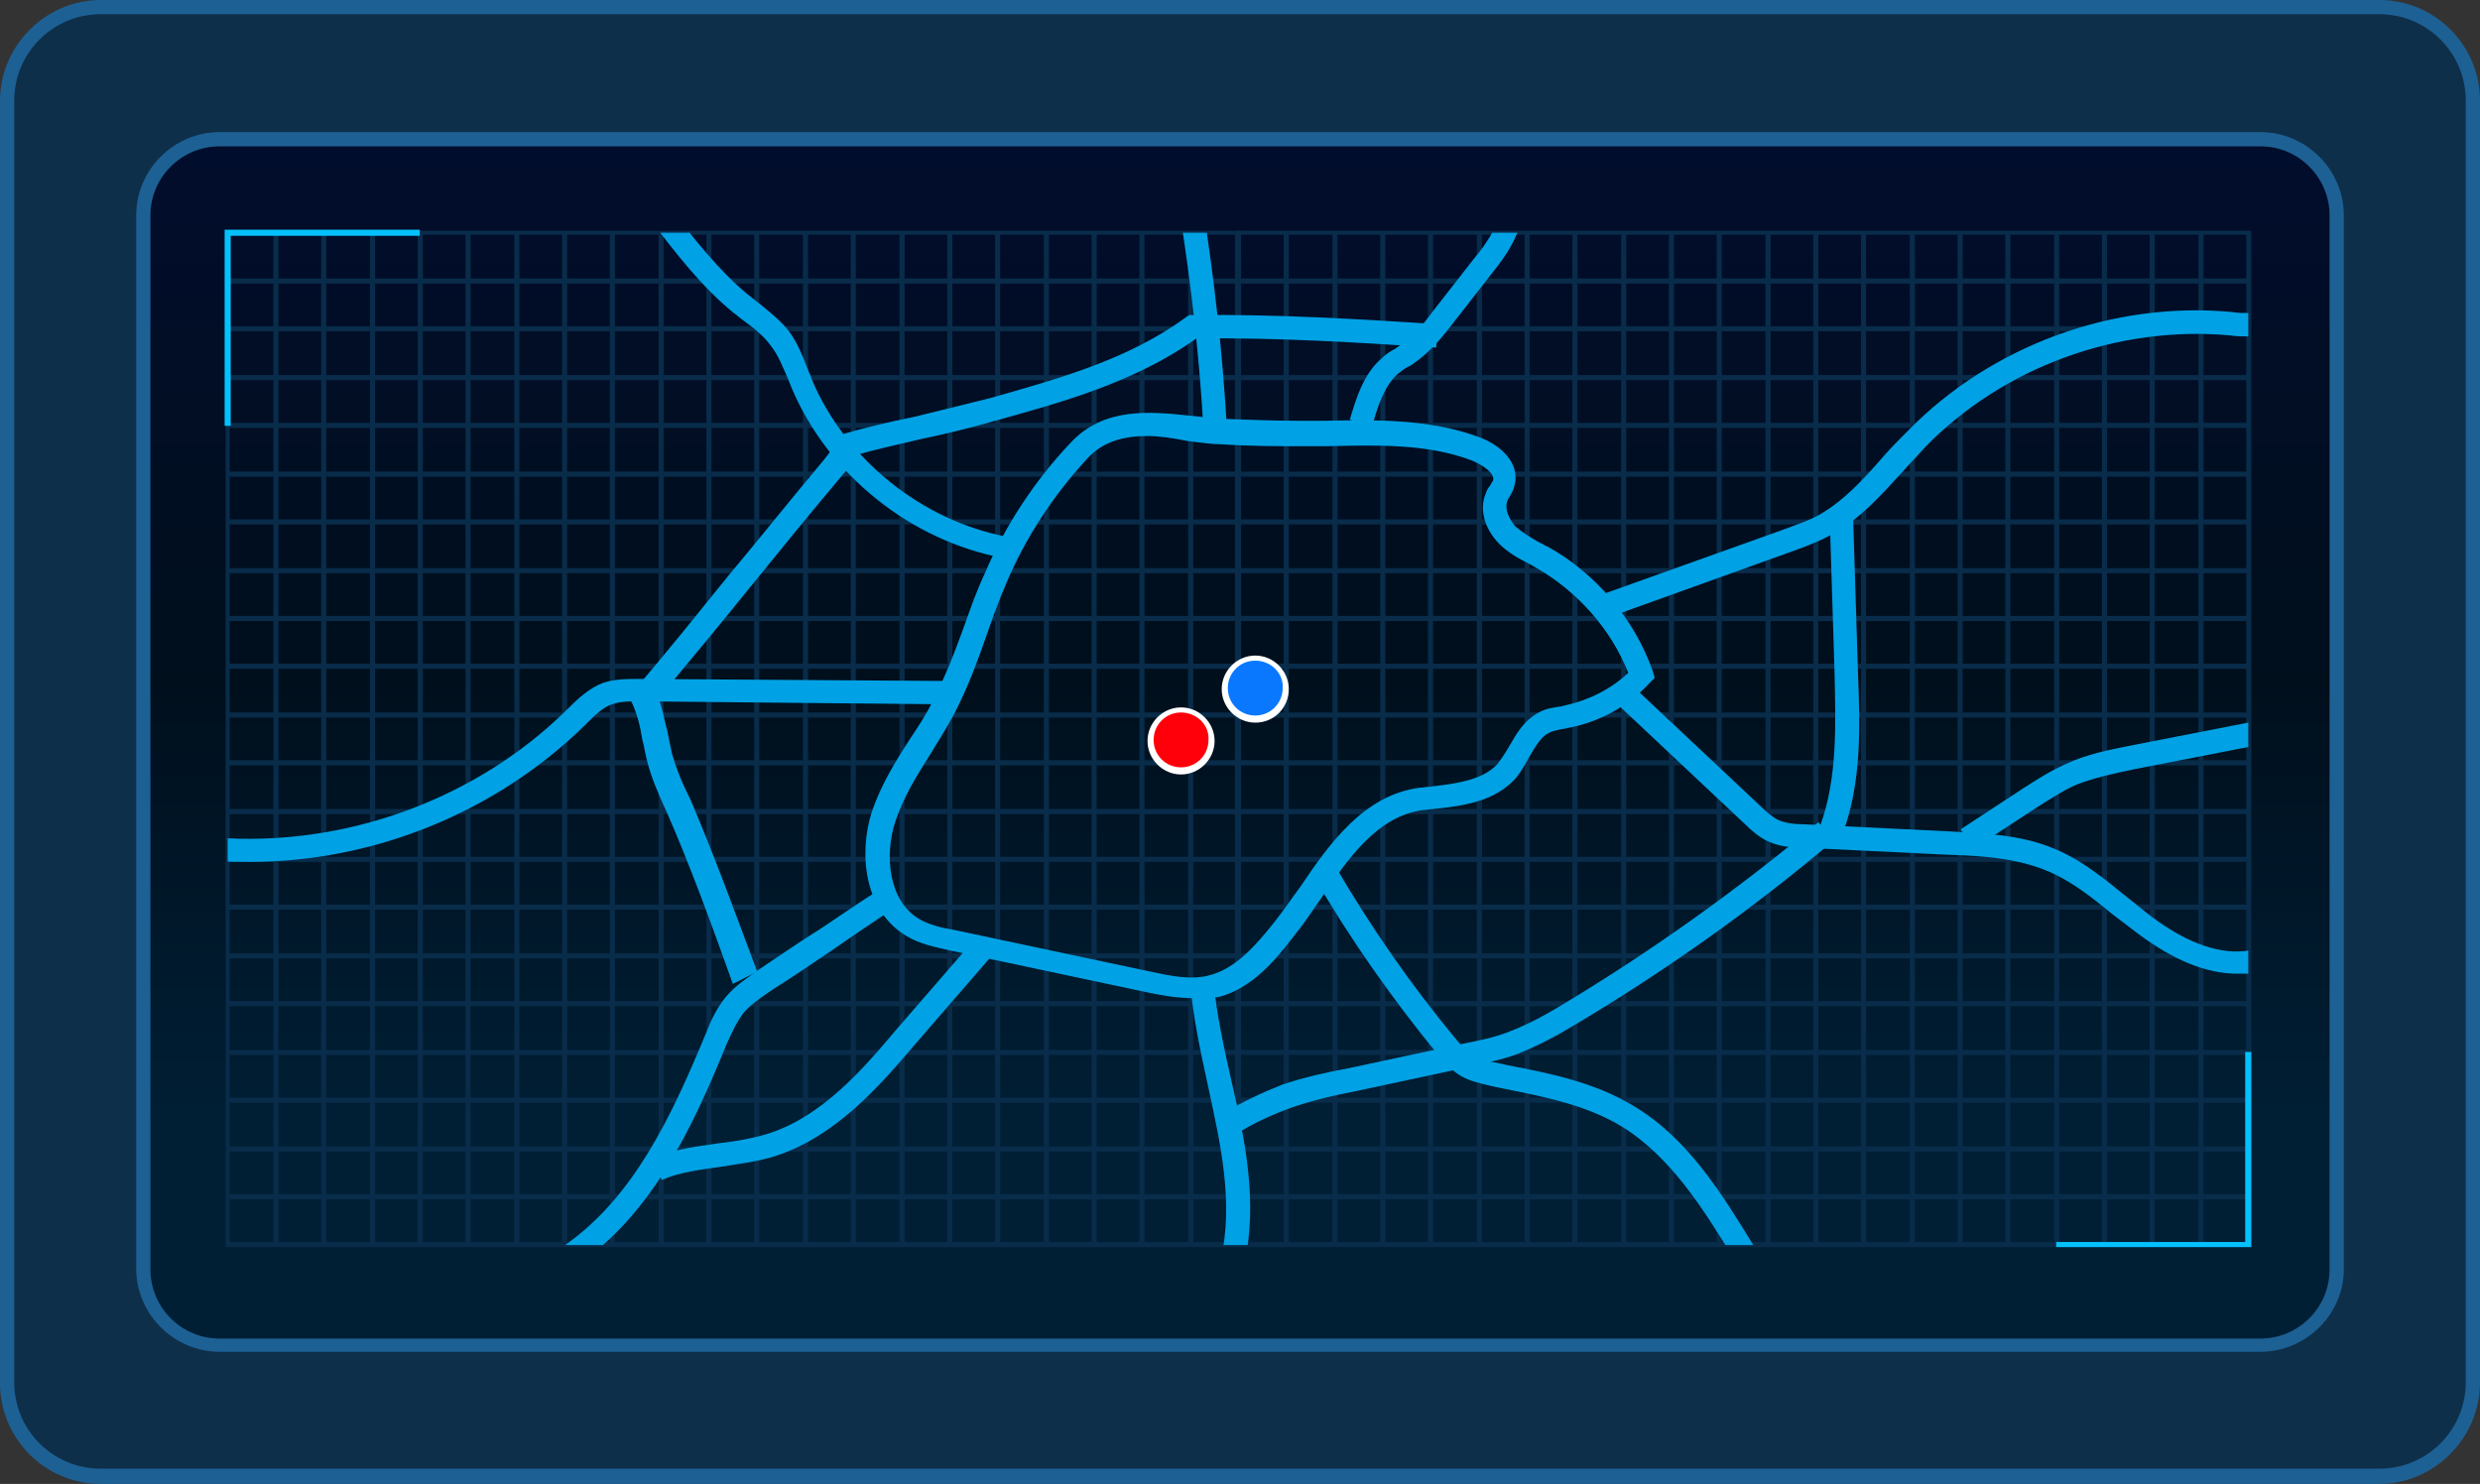<?xml version="1.0" encoding="utf-8"?>
<!-- Generator: Adobe Illustrator 26.5.0, SVG Export Plug-In . SVG Version: 6.00 Build 0)  -->
<svg version="1.1" id="레이어_5" xmlns="http://www.w3.org/2000/svg" xmlns:xlink="http://www.w3.org/1999/xlink" x="0px"
	 y="0px" viewBox="0 0 244 146" style="enable-background:new 0 0 244 146;" xml:space="preserve">
<rect x="0" y="0" width="244" height="146" fill="#333333" stroke="none"/>
<g>
	<g>
		<path style="fill:#0E2F4A;" d="M234.7,145.3H9.3c-4.8,0-8.6-3.9-8.6-8.6V9.3c0-4.8,3.9-8.6,8.6-8.6h225.3c4.8,0,8.6,3.9,8.6,8.6
			v127.3C243.3,141.4,239.4,145.3,234.7,145.3z"/>
		<path style="fill:#1D6094;" d="M234.1,146H9.9c-5.5,0-9.9-4.5-9.9-9.9V9.9C0,4.5,4.5,0,9.9,0h224.2c5.5,0,9.9,4.5,9.9,9.9v126.1
			C244,141.5,239.5,146,234.1,146z M9.9,1.4c-4.7,0-8.5,3.8-8.5,8.5v126.1c0,4.7,3.8,8.5,8.5,8.5h224.2c4.7,0,8.5-3.8,8.5-8.5V9.9
			c0-4.7-3.8-8.5-8.5-8.5H9.9z"/>
	</g>
	<g>
		<linearGradient id="SVGID_1_" gradientUnits="userSpaceOnUse" x1="122" y1="-3.709" x2="122" y2="111.313">
			<stop  offset="0" style="stop-color:#010B33"/>
			<stop  offset="0.209" style="stop-color:#010D2A"/>
			<stop  offset="0.618" style="stop-color:#000F1C"/>
			<stop  offset="0.708" style="stop-color:#001323"/>
			<stop  offset="1" style="stop-color:#001F35"/>
		</linearGradient>
		<path style="fill:url(#SVGID_1_);" d="M223.5,132.3H20.5c-3.5,0-6.3-2.8-6.3-6.3V20c0-3.5,2.8-6.3,6.3-6.3h203.1
			c3.5,0,6.3,2.8,6.3,6.3v106C229.9,129.5,227,132.3,223.5,132.3z"/>
		<path style="fill:#1D6094;" d="M222.4,133H21.6c-4.5,0-8.2-3.7-8.2-8.2V21.2c0-4.5,3.7-8.2,8.2-8.2h200.8c4.5,0,8.2,3.7,8.2,8.2
			v103.7C230.6,129.3,226.9,133,222.4,133z M21.6,14.4c-3.7,0-6.8,3-6.8,6.8v103.7c0,3.7,3,6.8,6.8,6.8h200.8c3.7,0,6.8-3,6.8-6.8
			V21.2c0-3.7-3-6.8-6.8-6.8H21.6z"/>
	</g>
	<g>
		<g>
			<path style="fill:#082C4A;" d="M122.1,122.7H22.2v-100h99.9V122.7z M22.6,122.2h98.9V23.1H22.6V122.2z"/>
			<rect x="22.4" y="117.5" style="fill:#082C4A;" width="99.4" height="0.5"/>
			<rect x="22.4" y="112.8" style="fill:#082C4A;" width="99.4" height="0.5"/>
			<rect x="22.4" y="108" style="fill:#082C4A;" width="99.4" height="0.5"/>
			<rect x="22.4" y="103.3" style="fill:#082C4A;" width="99.4" height="0.5"/>
			<rect x="22.4" y="98.5" style="fill:#082C4A;" width="99.4" height="0.5"/>
			<rect x="22.4" y="93.8" style="fill:#082C4A;" width="99.4" height="0.5"/>
			<rect x="22.4" y="89" style="fill:#082C4A;" width="99.4" height="0.5"/>
			<rect x="22.4" y="84.3" style="fill:#082C4A;" width="99.4" height="0.5"/>
			<rect x="22.4" y="79.6" style="fill:#082C4A;" width="99.4" height="0.5"/>
			<rect x="22.4" y="74.8" style="fill:#082C4A;" width="99.4" height="0.5"/>
			<rect x="22.4" y="70.1" style="fill:#082C4A;" width="99.4" height="0.5"/>
			<rect x="22.4" y="65.3" style="fill:#082C4A;" width="99.4" height="0.5"/>
			<rect x="22.4" y="60.6" style="fill:#082C4A;" width="99.4" height="0.5"/>
			<rect x="22.4" y="55.9" style="fill:#082C4A;" width="99.4" height="0.5"/>
			<rect x="22.4" y="51.1" style="fill:#082C4A;" width="99.4" height="0.5"/>
			<rect x="22.4" y="46.4" style="fill:#082C4A;" width="99.4" height="0.5"/>
			<rect x="22.4" y="41.6" style="fill:#082C4A;" width="99.4" height="0.5"/>
			<rect x="22.4" y="36.9" style="fill:#082C4A;" width="99.4" height="0.5"/>
			<rect x="22.4" y="32.1" style="fill:#082C4A;" width="99.4" height="0.5"/>
			<rect x="22.4" y="27.4" style="fill:#082C4A;" width="99.4" height="0.5"/>
			<rect x="116.9" y="22.9" style="fill:#082C4A;" width="0.5" height="99.6"/>
			<rect x="112.1" y="22.9" style="fill:#082C4A;" width="0.5" height="99.6"/>
			<rect x="107.4" y="22.9" style="fill:#082C4A;" width="0.5" height="99.6"/>
			<rect x="102.7" y="22.9" style="fill:#082C4A;" width="0.5" height="99.6"/>
			<rect x="97.9" y="22.9" style="fill:#082C4A;" width="0.5" height="99.6"/>
			<rect x="93.2" y="22.9" style="fill:#082C4A;" width="0.5" height="99.6"/>
			<rect x="88.5" y="22.9" style="fill:#082C4A;" width="0.5" height="99.6"/>
			<rect x="83.7" y="22.9" style="fill:#082C4A;" width="0.5" height="99.6"/>
			<rect x="79" y="22.9" style="fill:#082C4A;" width="0.5" height="99.6"/>
			<rect x="74.2" y="22.9" style="fill:#082C4A;" width="0.5" height="99.6"/>
			<rect x="69.5" y="22.9" style="fill:#082C4A;" width="0.5" height="99.6"/>
			<rect x="64.8" y="22.9" style="fill:#082C4A;" width="0.5" height="99.6"/>
			<rect x="60" y="22.9" style="fill:#082C4A;" width="0.5" height="99.6"/>
			<rect x="55.3" y="22.9" style="fill:#082C4A;" width="0.5" height="99.6"/>
			<rect x="50.6" y="22.9" style="fill:#082C4A;" width="0.5" height="99.6"/>
			<rect x="45.8" y="22.9" style="fill:#082C4A;" width="0.5" height="99.6"/>
			<rect x="41.1" y="22.9" style="fill:#082C4A;" width="0.5" height="99.6"/>
			<rect x="36.4" y="22.9" style="fill:#082C4A;" width="0.5" height="99.6"/>
			<rect x="31.6" y="22.9" style="fill:#082C4A;" width="0.5" height="99.6"/>
			<rect x="26.9" y="22.9" style="fill:#082C4A;" width="0.5" height="99.6"/>
		</g>
		<g>
			<path style="fill:#082C4A;" d="M221.5,122.7h-99.9v-100h99.9V122.7z M122.1,122.2H221V23.1h-98.9V122.2z"/>
			<rect x="121.8" y="117.5" style="fill:#082C4A;" width="99.4" height="0.5"/>
			<rect x="121.8" y="112.8" style="fill:#082C4A;" width="99.4" height="0.5"/>
			<rect x="121.8" y="108" style="fill:#082C4A;" width="99.4" height="0.5"/>
			<rect x="121.8" y="103.3" style="fill:#082C4A;" width="99.4" height="0.5"/>
			<rect x="121.8" y="98.5" style="fill:#082C4A;" width="99.4" height="0.5"/>
			<rect x="121.8" y="93.8" style="fill:#082C4A;" width="99.4" height="0.5"/>
			<rect x="121.8" y="89" style="fill:#082C4A;" width="99.4" height="0.5"/>
			<rect x="121.8" y="84.3" style="fill:#082C4A;" width="99.4" height="0.5"/>
			<rect x="121.8" y="79.6" style="fill:#082C4A;" width="99.4" height="0.5"/>
			<rect x="121.8" y="74.8" style="fill:#082C4A;" width="99.4" height="0.5"/>
			<rect x="121.8" y="70.1" style="fill:#082C4A;" width="99.4" height="0.5"/>
			<rect x="121.8" y="65.3" style="fill:#082C4A;" width="99.4" height="0.5"/>
			<rect x="121.8" y="60.6" style="fill:#082C4A;" width="99.4" height="0.5"/>
			<rect x="121.8" y="55.9" style="fill:#082C4A;" width="99.4" height="0.5"/>
			<rect x="121.8" y="51.1" style="fill:#082C4A;" width="99.4" height="0.5"/>
			<rect x="121.8" y="46.4" style="fill:#082C4A;" width="99.4" height="0.5"/>
			<rect x="121.8" y="41.6" style="fill:#082C4A;" width="99.4" height="0.5"/>
			<rect x="121.8" y="36.9" style="fill:#082C4A;" width="99.4" height="0.5"/>
			<rect x="121.8" y="32.1" style="fill:#082C4A;" width="99.4" height="0.5"/>
			<rect x="121.8" y="27.4" style="fill:#082C4A;" width="99.4" height="0.5"/>
			<rect x="216.3" y="22.9" style="fill:#082C4A;" width="0.5" height="99.6"/>
			<rect x="211.5" y="22.9" style="fill:#082C4A;" width="0.5" height="99.6"/>
			<rect x="206.8" y="22.9" style="fill:#082C4A;" width="0.5" height="99.6"/>
			<rect x="202.1" y="22.9" style="fill:#082C4A;" width="0.5" height="99.6"/>
			<rect x="197.3" y="22.9" style="fill:#082C4A;" width="0.5" height="99.6"/>
			<rect x="192.6" y="22.9" style="fill:#082C4A;" width="0.5" height="99.6"/>
			<rect x="187.9" y="22.9" style="fill:#082C4A;" width="0.5" height="99.6"/>
			<rect x="183.1" y="22.9" style="fill:#082C4A;" width="0.5" height="99.6"/>
			<rect x="178.4" y="22.9" style="fill:#082C4A;" width="0.5" height="99.6"/>
			<rect x="173.7" y="22.9" style="fill:#082C4A;" width="0.5" height="99.6"/>
			<rect x="168.9" y="22.9" style="fill:#082C4A;" width="0.5" height="99.6"/>
			<rect x="164.2" y="22.9" style="fill:#082C4A;" width="0.5" height="99.6"/>
			<rect x="159.5" y="22.9" style="fill:#082C4A;" width="0.5" height="99.6"/>
			<rect x="154.7" y="22.9" style="fill:#082C4A;" width="0.5" height="99.6"/>
			<rect x="150" y="22.9" style="fill:#082C4A;" width="0.5" height="99.6"/>
			<rect x="145.3" y="22.9" style="fill:#082C4A;" width="0.5" height="99.6"/>
			<rect x="140.5" y="22.9" style="fill:#082C4A;" width="0.5" height="99.6"/>
			<rect x="135.8" y="22.9" style="fill:#082C4A;" width="0.5" height="99.6"/>
			<rect x="131.1" y="22.9" style="fill:#082C4A;" width="0.5" height="99.6"/>
			<rect x="126.3" y="22.9" style="fill:#082C4A;" width="0.5" height="99.6"/>
		</g>
	</g>
	<polygon style="fill:#04C1FD;" points="22.7,41.9 22.1,41.9 22.1,22.6 41.3,22.6 41.3,23.2 22.7,23.2 	"/>
	<polygon style="fill:#04C1FD;" points="221.5,122.7 202.3,122.7 202.3,122.2 220.9,122.2 220.9,103.5 221.5,103.5 	"/>
	<g>
		<defs>
			<rect id="SVGID_00000023991692131858387350000011040972412266361478_" x="22.4" y="22.9" width="198.8" height="99.6"/>
		</defs>
		<clipPath id="SVGID_00000004546076026737202180000014900487156690465974_">
			<use xlink:href="#SVGID_00000023991692131858387350000011040972412266361478_"  style="overflow:visible;"/>
		</clipPath>
		<g style="clip-path:url(#SVGID_00000004546076026737202180000014900487156690465974_);">
			<path style="fill:#00A2E5;" d="M117.3,98.2c-1.6,0-3.2-0.3-4.6-0.6l-19.3-4.1c-1.3-0.3-2.9-0.6-4.2-1.4c-4.1-2.4-4.8-8-3.4-12.3
				c0.9-2.6,2.3-4.9,3.8-7.2c0.8-1.2,1.6-2.4,2.2-3.7c1.2-2.3,2.2-4.9,3.1-7.4c0.6-1.7,1.2-3.4,2-5.1c2-4.7,4.9-9.1,8.4-12.8
				c3.3-3.6,7.9-3.1,11.8-2.7c1,0.1,2,0.2,2.9,0.3l0,0c2.8,0.1,5.4,0.2,7.8,0.2c0.8,0,1.6,0,2.5,0c5.1-0.1,10.3-0.2,15.2,1.6
				c2.2,0.8,4.1,2.6,3.5,4.8c-0.1,0.4-0.3,0.8-0.5,1.1c-0.1,0.2-0.2,0.3-0.2,0.4c-0.3,0.8,0.2,1.8,0.8,2.5c0.7,0.6,1.5,1.1,2.4,1.6
				c0.3,0.1,0.5,0.3,0.8,0.4c4.7,2.6,8.5,7.1,10.3,12.2l0.2,0.7l-0.5,0.5c-2.1,2.3-4.9,3.8-7.9,4.4c-0.2,0-0.3,0.1-0.5,0.1
				c-0.6,0.1-1.1,0.2-1.5,0.4c-0.8,0.4-1.3,1.3-1.9,2.3c-0.4,0.7-0.8,1.5-1.4,2.2c-2.1,2.3-5.2,2.7-8.1,3c-0.3,0-0.7,0.1-1,0.1
				c-4.5,0.6-7.4,4.8-10.1,8.8c-0.9,1.3-1.7,2.5-2.6,3.6c-1.7,2.2-4,5.1-7.4,6C118.9,98.2,118.1,98.2,117.3,98.2z M112.9,42.9
				c-2.3,0-4.4,0.5-6,2.3c-3.3,3.6-6,7.7-7.9,12.2c-0.7,1.6-1.3,3.3-1.9,5c-0.9,2.6-1.9,5.3-3.2,7.8c-0.7,1.3-1.5,2.6-2.3,3.9
				c-1.4,2.2-2.7,4.3-3.5,6.7c-1.1,3.3-0.7,7.8,2.3,9.6c1,0.6,2.3,0.9,3.5,1.1l19.3,4.1c1.9,0.4,4.1,0.9,6,0.3
				c2.4-0.7,4.3-2.8,6.2-5.2c0.8-1,1.6-2.2,2.5-3.4c2.9-4.3,6.3-9.1,11.8-9.8c0.3,0,0.7-0.1,1-0.1c2.5-0.3,5.1-0.6,6.6-2.2
				c0.4-0.5,0.8-1.1,1.2-1.8c0.7-1.2,1.4-2.5,2.9-3.3c0.7-0.4,1.5-0.5,2.2-0.6c0.1,0,0.3-0.1,0.4-0.1c2.3-0.5,4.5-1.6,6.2-3.2
				c-1.7-4.3-5-8-9-10.3c-0.2-0.1-0.5-0.3-0.7-0.4c-1-0.5-2.1-1.1-3-2c-1.2-1.2-2.1-3.2-1.3-5c0.1-0.3,0.2-0.5,0.4-0.7
				c0.1-0.2,0.2-0.4,0.3-0.5c0.2-0.7-0.9-1.5-2.1-2c-4.5-1.7-9.5-1.5-14.3-1.4c-0.8,0-1.7,0-2.5,0c-2.5,0-5.1,0-8-0.2l0,0
				c-1,0-2.1-0.2-3.1-0.3C115.4,43.1,114.1,42.9,112.9,42.9z"/>
			<path style="fill:#00A2E5;" d="M170.5,123.7c-2.9-4.7-6.1-9.9-11-12.9c-3.5-2.1-7.6-2.9-11.6-3.7c-0.5-0.1-1-0.2-1.4-0.3
				c-0.8-0.2-1.8-0.4-2.7-0.9c-0.9-0.5-1.6-1.3-2.3-2.1c-4.5-5.5-8.6-11.3-12.2-17.5l2-1.2c3.5,6,7.5,11.8,12,17.2
				c0.6,0.7,1.1,1.3,1.6,1.6c0.5,0.3,1.2,0.5,2,0.6c0.5,0.1,1,0.2,1.4,0.3c4.2,0.8,8.6,1.7,12.4,4c5.4,3.2,8.8,8.8,11.8,13.7
				L170.5,123.7z"/>
			<path style="fill:#00A2E5;" d="M158.1,60.8l-0.8-2.2l17.9-6.4c1.3-0.5,2.6-0.9,3.7-1.5c2.5-1.4,4.5-3.6,6.5-5.9
				c0.7-0.8,1.5-1.6,2.3-2.4c8.2-8.4,20.2-12.8,31.9-11.7c0.5,0.1,1.1,0.1,1.8,0.1v2.3c-0.7,0-1.4,0-2-0.1c-11-1-22.3,3.1-30,11
				c-0.7,0.8-1.5,1.6-2.2,2.4c-2.1,2.3-4.3,4.8-7.2,6.3c-1.3,0.7-2.7,1.2-4.1,1.7L158.1,60.8z"/>
			<path style="fill:#00A2E5;" d="M220.1,95.8c-3,0-6.2-1.3-9.7-3.9c-0.8-0.6-1.7-1.3-2.5-1.9c-2.2-1.8-4.2-3.4-6.7-4.4
				c-3-1.2-6.3-1.4-9.5-1.5l-14.4-0.7c-1,0-2.2-0.1-3.3-0.6c-0.9-0.4-1.7-1.1-2.3-1.7l-13.3-12.5l1.6-1.7l13.3,12.5
				c0.5,0.5,1.1,1,1.7,1.3c0.7,0.3,1.6,0.4,2.4,0.4l14.4,0.7c3.3,0.2,7,0.3,10.3,1.7c2.7,1.1,5,3,7.2,4.8c0.8,0.6,1.6,1.3,2.4,1.9
				c3.6,2.7,6.9,3.8,9.7,3.3l0.4,2.3C221.3,95.8,220.7,95.8,220.1,95.8z"/>
			<path style="fill:#00A2E5;" d="M194.2,83.5l-1.3-1.9l6.1-4c1.4-0.9,2.8-1.8,4.4-2.5c2-0.9,4-1.3,6-1.7l12.3-2.4l0.5,2.3
				l-12.3,2.4c-1.9,0.4-3.8,0.8-5.6,1.5c-1.4,0.6-2.7,1.5-4,2.3L194.2,83.5z"/>
			<path style="fill:#00A2E5;" d="M181.3,82l-2.2-0.8c1.7-4.7,1.5-9.9,1.4-14.9l-0.5-16l2.3-0.1l0.5,16
				C183,71.3,183.2,76.9,181.3,82z"/>
			<path style="fill:#00A2E5;" d="M24.6,84.8c-1.2,0-2.4,0-3.7-0.1l0.2-2.3c12.7,1,25.7-3.7,34.7-12.6l0.2-0.2
				c0.9-0.9,2-1.9,3.3-2.4c1.2-0.4,2.4-0.4,3.5-0.4L93.1,67l0,2.3L62.9,69c-0.9,0-1.9,0-2.7,0.3c-0.9,0.3-1.7,1.1-2.5,1.9l-0.2,0.2
				C48.8,79.9,36.8,84.8,24.6,84.8z"/>
			<path style="fill:#00A2E5;" d="M56.9,124.4l-1.3-1.9c6.7-4.7,10.4-12.5,13.8-20.7c0.5-1.3,1.1-2.6,2-3.7c1-1.2,2.3-2,3.4-2.8
				c1.8-1.2,3.8-2.6,5.9-3.9c2.1-1.4,4.1-2.8,5.9-3.9l1.3,1.9C86.1,90.6,84,92,82,93.4c-2.1,1.4-4.1,2.8-5.9,3.9
				c-1,0.7-2.1,1.4-2.9,2.3c-0.7,0.9-1.2,2-1.7,3.1C68,111.3,64.1,119.4,56.9,124.4z"/>
			<path style="fill:#00A2E5;" d="M98.7,54.9c-9.1-1.7-17.2-8.2-20.8-16.7c-0.1-0.3-0.3-0.7-0.4-1c-0.5-1.1-0.9-2.2-1.6-3.1
				c-0.7-1-1.7-1.8-2.8-2.6c-0.3-0.2-0.6-0.5-0.9-0.7c-3.2-2.6-5.7-5.9-8.1-9l1.8-1.4c2.3,3,4.8,6.2,7.7,8.6
				c0.3,0.2,0.6,0.5,0.9,0.7c1.1,0.9,2.3,1.8,3.2,3c0.8,1.1,1.3,2.4,1.8,3.7c0.1,0.3,0.3,0.6,0.4,1c3.3,7.8,10.8,13.8,19.1,15.4
				L98.7,54.9z"/>
			<path style="fill:#00A2E5;" d="M118.4,42.1c-0.4-7-1.2-14.1-2.3-21l2.3-0.4c1.1,7,1.9,14.2,2.3,21.3L118.4,42.1z"/>
			<path style="fill:#00A2E5;" d="M135,41.9l-2.2-0.6c0.6-2,1.3-4.5,3.2-6.1c0.4-0.4,0.9-0.7,1.3-0.9c0.2-0.2,0.5-0.3,0.7-0.5
				c1.2-0.8,2.1-2,3-3.2l3.9-5c1.5-1.8,2.9-3.8,2.5-5.8l2.3-0.4c0.5,2.9-1.3,5.5-3,7.6l-3.9,5c-1,1.3-2.1,2.6-3.5,3.6
				c-0.3,0.2-0.5,0.4-0.8,0.5c-0.4,0.2-0.7,0.5-1,0.7C136.1,38.1,135.5,40.2,135,41.9z"/>
			<path style="fill:#00A2E5;" d="M122.4,124.5l-2.3-0.5c1.3-5.7,0-11.4-1.3-17.4c-0.7-3.2-1.4-6.5-1.7-9.8l2.3-0.2
				c0.3,3.2,1,6.4,1.7,9.5C122.5,112.1,123.8,118.3,122.4,124.5z"/>
			<path style="fill:#00A2E5;" d="M121.6,111.6l-1.3-2c1.9-1.2,3.9-2.1,5.9-2.9c2.1-0.7,4.3-1.2,6.5-1.6l11.2-2.4
				c1.5-0.3,3.1-0.6,4.6-1.2c1.8-0.7,3.5-1.6,5.3-2.7c8.8-5.3,17.2-11.3,25.1-17.9l1.5,1.8c-7.9,6.7-16.5,12.8-25.4,18.1
				c-1.8,1.1-3.7,2.1-5.7,2.9c-1.6,0.6-3.3,0.9-4.9,1.3l-11.2,2.4c-2.1,0.4-4.2,0.9-6.2,1.6C125.1,109.7,123.3,110.5,121.6,111.6z"
				/>
			<path style="fill:#00A2E5;" d="M65.1,116.1l-0.9-2.2c2.1-0.8,4.3-1.1,6.4-1.4c1.8-0.2,3.5-0.5,5.1-1c5.2-1.7,9.2-6.3,12.4-10.1
				l7.8-9l1.8,1.5l-7.8,9c-3.4,4-7.7,8.9-13.5,10.8c-1.8,0.6-3.7,0.8-5.5,1.1C68.9,115.1,66.9,115.3,65.1,116.1z"/>
			<path style="fill:#00A2E5;" d="M72.1,96.8c-2-5.6-4.1-11.4-6.5-16.9l-0.2-0.4c-0.6-1.4-1.3-2.9-1.7-4.5c-0.2-0.7-0.3-1.5-0.5-2.2
				c-0.2-1.3-0.5-2.5-1-3.6l-0.3-0.7l0.5-0.6c3.2-3.7,6.3-7.6,9.3-11.3c3.1-3.7,6.2-7.6,9.4-11.4c0.2-0.3,0.7-0.8,0.7-1.1l-0.1-1
				l0.9-0.3c2.4-0.7,4.9-1.3,7.4-1.8c2.4-0.6,4.9-1.2,7.3-1.8c6.7-1.9,13.7-3.8,19.4-8l0.3-0.2l0.4,0c8.2-0.1,16.4,0.4,24.1,0.9
				l-0.2,2.3c-7.6-0.5-15.6-1-23.6-0.9c-6,4.3-13.3,6.3-19.8,8.1c-2.4,0.7-4.9,1.3-7.3,1.8c-2.1,0.5-4.4,1-6.5,1.6
				c-0.2,0.8-0.7,1.4-1.1,1.8c-3.2,3.8-6.3,7.6-9.3,11.3c-2.9,3.6-5.9,7.2-8.9,10.8c0.4,1.1,0.6,2.3,0.9,3.4c0.1,0.7,0.3,1.4,0.4,2
				c0.4,1.4,0.9,2.7,1.6,4.1l0.2,0.4c2.4,5.6,4.5,11.4,6.6,17L72.1,96.8z"/>
		</g>
	</g>
</g>
<g>
	<g>
		<circle style="fill:#FF000A;" cx="116.2" cy="72.8" r="3"/>
		<path style="fill:#FFFFFF;" d="M116.2,76.2c-1.8,0-3.3-1.5-3.3-3.3c0-1.8,1.5-3.3,3.3-3.3s3.3,1.5,3.3,3.3
			C119.5,74.7,118,76.2,116.2,76.2z M116.2,70.1c-1.5,0-2.7,1.2-2.7,2.7c0,1.5,1.2,2.7,2.7,2.7c1.5,0,2.7-1.2,2.7-2.7
			C119,71.3,117.7,70.1,116.2,70.1z"/>
	</g>
	<g>
		<circle style="fill:#0978FF;" cx="123.5" cy="67.8" r="3"/>
		<path style="fill:#FFFFFF;" d="M123.5,71.1c-1.8,0-3.3-1.5-3.3-3.3s1.5-3.3,3.3-3.3s3.3,1.5,3.3,3.3S125.4,71.1,123.5,71.1z
			 M123.5,65c-1.5,0-2.7,1.2-2.7,2.7c0,1.5,1.2,2.7,2.7,2.7c1.5,0,2.7-1.2,2.7-2.7C126.3,66.3,125.1,65,123.5,65z"/>
	</g>
</g>
</svg>
